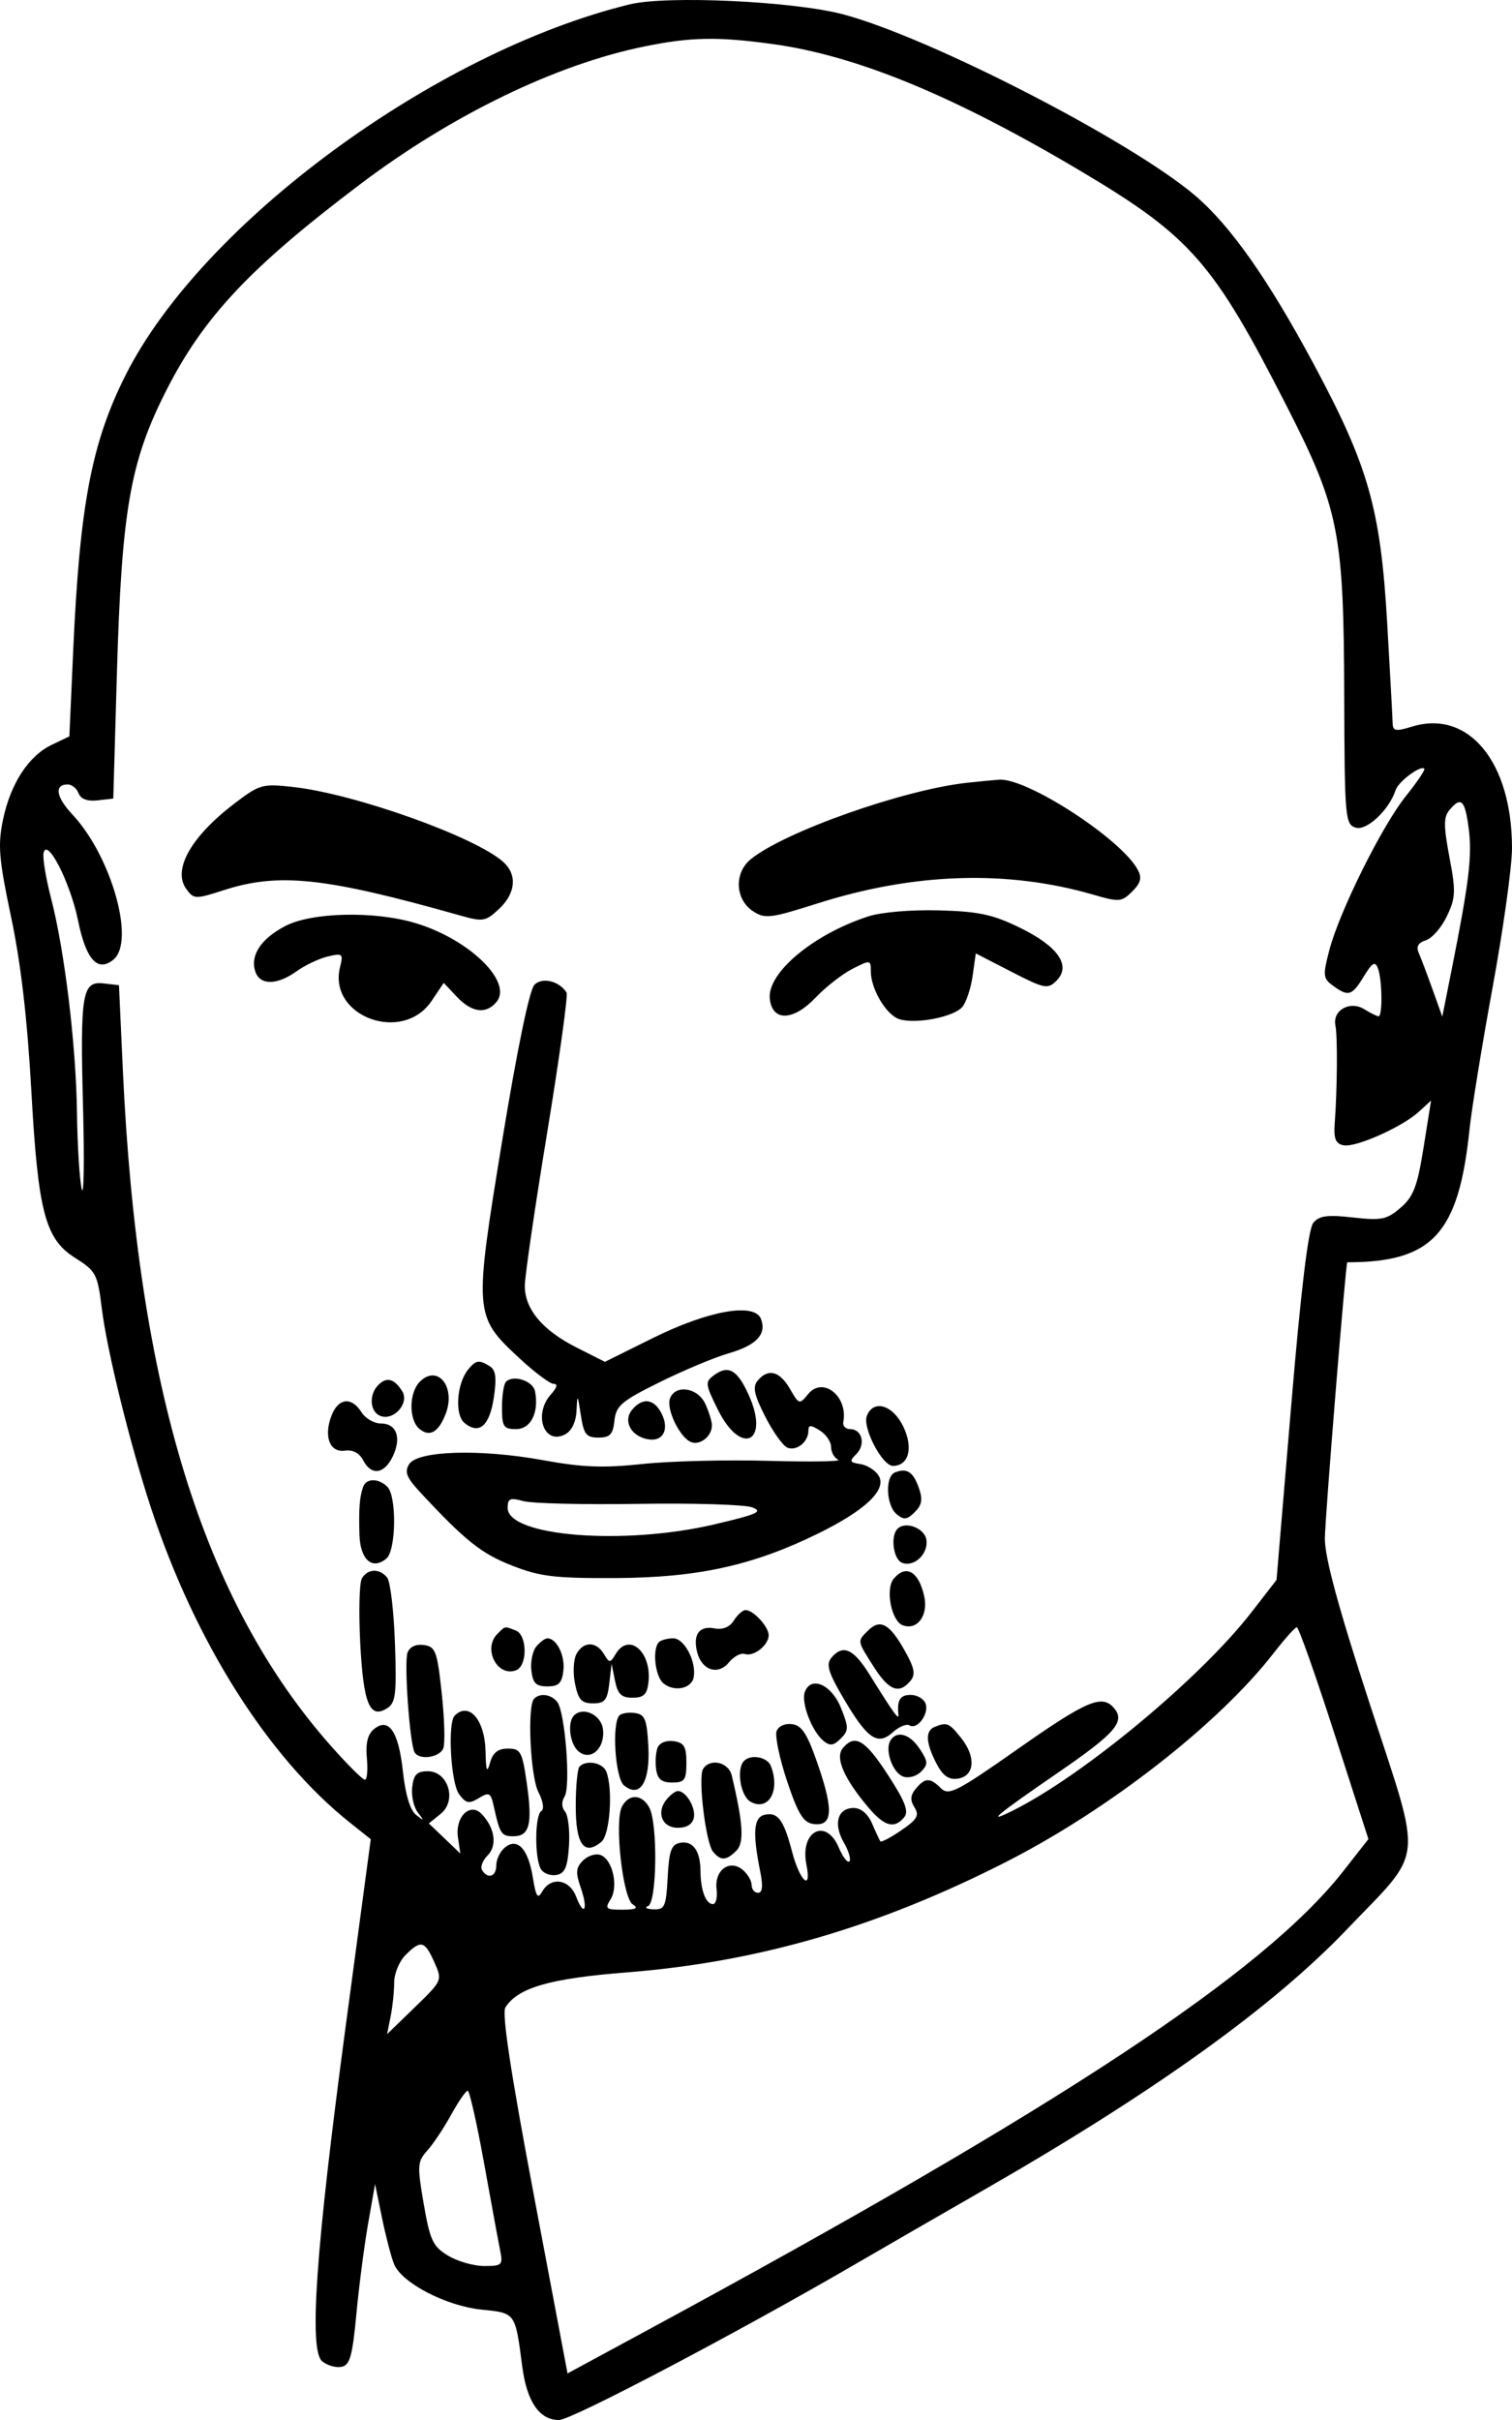 <svg width="100" height="160" viewBox="0 0 100 160" fill="none" xmlns="http://www.w3.org/2000/svg">
<path fill-rule="evenodd" clipRule="evenodd" d="M41.643 0.289C28.76 3.438 13.372 14.749 8.313 24.789C6.053 29.275 5.271 33.389 4.838 43.077L4.588 48.686L3.417 49.246C1.881 49.982 0.689 51.821 0.192 54.224C-0.151 55.88 -0.071 56.818 0.738 60.65C1.383 63.706 1.811 67.402 2.079 72.24C2.515 80.076 2.994 81.912 4.924 83.136C6.363 84.049 6.444 84.201 6.736 86.533C7.093 89.38 8.612 95.526 9.994 99.721C12.911 108.572 17.736 116.2 23.137 120.5L24.521 121.601L22.867 133.936C20.884 148.728 20.416 155.382 21.309 156.12C21.637 156.392 22.209 156.556 22.58 156.486C23.14 156.381 23.308 155.791 23.57 152.997C23.743 151.148 24.093 148.457 24.346 147.017L24.806 144.4L25.266 146.644C25.52 147.877 25.879 149.253 26.065 149.7C26.581 150.944 29.5 152.46 31.84 152.701C34.115 152.934 34.071 152.872 34.543 156.48C34.846 158.795 35.688 160.014 36.975 160C37.823 159.991 48.794 154.218 56.655 149.646C58.512 148.565 62.312 146.373 65.099 144.773C76.299 138.343 84.138 132.723 89.018 127.626C94.263 122.148 94.121 123.476 90.606 112.698C88.521 106.307 87.618 102.983 87.623 101.72C87.628 100.418 89.005 83.457 89.105 83.457C94.74 83.457 96.474 81.573 97.19 74.671C97.329 73.334 98.018 69.099 98.721 65.26C99.425 61.422 100 57.288 100 56.075C100 50.385 97.131 46.896 93.393 48.039C92.301 48.373 92.117 48.34 92.106 47.809C92.098 47.469 91.936 44.498 91.746 41.208C91.308 33.625 90.509 30.815 86.851 24.009C83.865 18.453 81.376 14.919 79.053 12.938C74.811 9.322 61.509 2.474 55.76 0.948C52.489 0.08 44.102 -0.312 41.643 0.289ZM42.582 3.08C36.755 4.271 29.882 7.603 23.839 12.167C16.525 17.691 13.449 20.967 10.965 25.879C8.6 30.557 8.043 33.777 7.73 44.573L7.492 52.798L6.458 52.917C5.784 52.994 5.345 52.832 5.198 52.45C5.075 52.127 4.752 51.864 4.481 51.864C3.574 51.864 3.701 52.691 4.787 53.849C7.363 56.597 8.962 62.239 7.506 63.443C6.459 64.308 5.689 63.457 5.159 60.85C4.649 58.34 3.093 55.305 2.88 56.406C2.815 56.745 3.036 58.078 3.372 59.368C4.273 62.836 5.031 69.091 5.09 73.549C5.119 75.708 5.259 77.98 5.402 78.597C5.544 79.213 5.586 76.834 5.494 73.309C5.294 65.655 5.425 64.856 6.849 65.02L7.868 65.137L8.125 70.745C9.089 91.767 13.425 105.86 21.869 115.413C22.965 116.653 23.983 117.667 24.131 117.667C24.279 117.667 24.339 117.027 24.264 116.244C24.171 115.271 24.316 114.666 24.723 114.329C25.707 113.516 26.362 114.466 26.647 117.119C26.812 118.651 27.127 119.688 27.519 119.994C28.061 120.416 28.075 120.398 27.637 119.84C27.364 119.492 27.195 118.735 27.262 118.157C27.357 117.329 27.574 117.107 28.29 117.107C29.647 117.107 30.236 119.046 29.145 119.926L28.362 120.558L29.404 121.552L30.445 122.546L30.289 121.488C30.088 120.119 31.093 119.133 31.865 119.943C32.731 120.853 32.897 122.028 32.25 122.673C31.92 123.001 31.756 123.44 31.884 123.647C32.268 124.266 32.824 124.074 32.824 123.321C32.824 122.936 33.078 122.41 33.387 122.154C34.217 121.468 34.931 122.227 35.239 124.124C35.45 125.42 35.563 125.587 35.868 125.052C36.432 124.058 37.662 124.241 38.098 125.384C38.635 126.792 38.918 126.259 38.407 124.8C38.058 123.802 38.086 123.481 38.564 123.005C38.884 122.687 39.407 122.526 39.727 122.648C40.519 122.951 40.916 124.723 40.382 125.576C39.993 126.195 40.075 126.266 41.171 126.261C42.062 126.257 42.246 126.162 41.848 125.911C41.183 125.493 40.624 120.411 41.136 119.443C41.593 118.579 42.46 118.612 42.944 119.512C43.512 120.57 43.447 125.785 42.863 126.019C42.605 126.123 42.765 126.221 43.219 126.237C43.965 126.264 44.056 126.059 44.158 124.121C44.25 122.368 44.399 121.95 44.976 121.84C45.826 121.679 46.321 122.363 46.329 123.712C46.336 124.972 46.684 125.893 47.152 125.893C47.351 125.893 47.459 125.449 47.393 124.907C47.24 123.652 48.246 122.903 49.117 123.623C49.444 123.894 49.712 124.347 49.712 124.63C49.712 124.913 49.903 125.145 50.136 125.145C50.426 125.145 50.472 124.702 50.28 123.743C49.755 121.126 49.841 120.128 50.605 119.977C51.457 119.808 51.839 120.337 52.39 122.441C52.898 124.386 53.699 125.098 53.334 123.28C52.888 121.059 54.629 120.149 55.478 122.16C55.74 122.781 56.054 123.188 56.177 123.066C56.299 122.944 56.132 122.381 55.806 121.815C55.096 120.583 55.399 119.537 56.463 119.537C56.946 119.537 57.399 119.921 57.677 120.565C57.92 121.13 58.167 121.659 58.223 121.741C58.28 121.822 58.903 121.495 59.607 121.014C60.664 120.293 60.816 120.028 60.482 119.495C60.183 119.019 60.206 118.695 60.57 118.259C61.184 117.521 61.515 117.516 62.236 118.234C62.745 118.741 63.288 118.462 67.342 115.617C71.899 112.418 72.9 111.997 73.691 112.946C74.428 113.831 73.759 114.601 70.031 117.162C65.854 120.032 65.135 120.633 66.975 119.715C71.652 117.384 79.401 110.945 82.778 106.585L84.426 104.458L85.395 92.949C86.044 85.246 86.528 81.244 86.859 80.847C87.252 80.375 87.787 80.304 89.48 80.494C91.368 80.707 91.722 80.635 92.631 79.852C93.482 79.119 93.739 78.446 94.152 75.866L94.648 72.762L93.853 73.493C92.743 74.512 89.67 75.882 88.856 75.721C88.335 75.618 88.201 75.287 88.274 74.287C88.444 71.988 88.469 68.522 88.322 67.805C88.114 66.794 89.284 66.136 90.236 66.728C90.647 66.984 91.07 67.193 91.176 67.193C91.448 67.193 91.416 64.759 91.133 64.025C90.942 63.531 90.763 63.632 90.2 64.556C89.413 65.845 89.183 65.914 88.163 65.171C87.501 64.689 87.48 64.496 87.914 62.835C88.584 60.268 91.402 54.597 92.989 52.623C93.728 51.705 94.273 50.894 94.2 50.822C93.954 50.577 92.487 51.671 92.303 52.237C91.875 53.553 90.386 54.95 89.658 54.72C88.966 54.501 88.928 54.065 88.904 45.979C88.873 35.21 88.561 33.642 85.101 26.855C80.275 17.389 78.765 15.656 71.629 11.402C63.167 6.358 56.682 3.677 51.092 2.912C47.434 2.412 45.68 2.446 42.582 3.08ZM63.973 51.752C59.763 52.208 51.876 54.994 49.652 56.809C48.535 57.722 48.617 59.473 49.815 60.255C50.592 60.762 50.971 60.716 54.037 59.74C60.467 57.694 66.624 57.499 72.339 59.161C74.017 59.649 74.186 59.635 74.88 58.944C75.451 58.374 75.536 58.04 75.247 57.502C74.152 55.463 67.903 51.41 66.071 51.55C65.639 51.583 64.695 51.674 63.973 51.752ZM15.497 53.132C12.624 55.325 11.394 57.513 12.323 58.778C12.822 59.458 12.917 59.461 14.807 58.852C18.46 57.677 21.498 58.004 30.468 60.538C31.94 60.954 32.121 60.922 33.002 60.099C34.11 59.061 34.223 57.834 33.287 56.99C31.449 55.333 23.48 52.488 19.401 52.034C17.347 51.805 17.171 51.854 15.497 53.132ZM95.86 53.56C95.472 54.026 95.473 54.615 95.862 56.674C96.291 58.936 96.273 59.362 95.696 60.572C95.34 61.32 94.715 62.037 94.307 62.166C93.787 62.33 93.647 62.585 93.838 63.02C93.988 63.362 94.398 64.446 94.75 65.429L95.389 67.216L96.028 64.014C97.165 58.308 97.373 56.569 97.135 54.761C96.887 52.876 96.631 52.635 95.86 53.56ZM57.405 60.595C53.756 61.787 50.714 64.345 50.914 66.053C51.089 67.549 52.465 67.508 53.934 65.964C54.605 65.26 55.702 64.402 56.373 64.059C57.559 63.452 57.593 63.457 57.593 64.211C57.593 65.39 58.616 67.11 59.481 67.384C60.575 67.73 63.092 67.238 63.649 66.57C63.907 66.26 64.213 65.338 64.327 64.52L64.536 63.035L66.893 64.248C69.081 65.374 69.295 65.416 69.868 64.845C70.865 63.852 69.992 62.578 67.471 61.345C65.663 60.46 64.737 60.261 62.096 60.19C60.236 60.14 58.281 60.309 57.405 60.595ZM18.857 61.23C17.259 62.071 16.541 63.155 16.879 64.216C17.177 65.152 18.31 65.153 19.61 64.219C20.17 63.818 21.1 63.377 21.678 63.239C22.654 63.008 22.712 63.057 22.492 63.929C21.67 67.193 26.618 69.035 28.541 66.182L29.348 64.984L30.213 65.902C31.203 66.951 32.144 67.075 32.834 66.247C33.942 64.917 31.012 62.077 27.441 61.02C24.723 60.216 20.592 60.317 18.857 61.23ZM35.347 65.107C35.018 65.435 34.204 69.372 33.211 75.434C31.343 86.849 31.355 87.009 34.309 89.761C35.332 90.715 36.372 91.496 36.619 91.496C36.906 91.496 36.843 91.743 36.447 92.179C35.246 93.502 35.981 95.579 37.385 94.83C37.815 94.6 38.098 94.005 38.131 93.258C38.181 92.143 38.201 92.165 38.413 93.552C38.609 94.837 38.773 95.047 39.579 95.047C40.345 95.047 40.54 94.841 40.638 93.926C40.743 92.938 41.101 92.634 43.64 91.379C45.225 90.596 47.274 89.738 48.193 89.474C50.028 88.946 50.718 88.211 50.328 87.2C49.906 86.104 46.848 86.647 43.173 88.469L40.007 90.039L38.141 89.097C35.871 87.951 34.698 86.548 34.71 84.996C34.715 84.355 35.38 79.803 36.189 74.88C36.997 69.956 37.575 65.793 37.472 65.628C36.997 64.862 35.87 64.586 35.347 65.107ZM30.976 90.528C30.207 91.45 30.056 93.531 30.718 94.078C31.685 94.877 32.377 94.282 32.659 92.411C32.855 91.11 32.79 90.582 32.404 90.338C31.693 89.89 31.484 89.917 30.976 90.528ZM47.244 90.909C46.616 91.367 46.629 91.49 47.489 93.22C49.023 96.303 50.935 95.359 49.514 92.22C48.767 90.57 48.177 90.229 47.244 90.909ZM27.769 91.351C27.041 92.076 27.026 93.881 27.741 94.473C28.422 95.036 29.01 94.696 29.479 93.466C30.158 91.687 28.942 90.183 27.769 91.351ZM50.112 91.279C49.763 91.697 49.87 92.204 50.611 93.662C51.129 94.681 51.794 95.607 52.088 95.719C52.697 95.952 53.465 95.325 53.465 94.596C53.465 94.2 53.608 94.196 54.215 94.573C54.628 94.83 54.966 95.322 54.966 95.667C54.966 96.012 55.177 96.391 55.435 96.51C55.693 96.629 53.624 96.663 50.838 96.585C48.051 96.507 44.297 96.601 42.495 96.793C39.909 97.07 38.523 97.017 35.927 96.543C31.773 95.784 27.627 95.907 27.06 96.805C26.74 97.313 26.883 97.684 27.771 98.641C30.74 101.842 31.819 102.706 33.836 103.499C35.711 104.237 36.667 104.353 40.705 104.334C46.122 104.309 49.756 103.516 54.035 101.426C57.244 99.859 58.69 98.483 58.105 97.554C57.885 97.204 57.341 96.863 56.897 96.797C56.19 96.692 56.158 96.61 56.638 96.132C57.27 95.502 57.015 94.487 56.223 94.487C55.926 94.487 55.724 94.276 55.773 94.019C56.102 92.316 54.417 90.979 53.447 92.172C52.876 92.875 52.843 92.865 52.242 91.821C51.566 90.648 50.8 90.453 50.112 91.279ZM25.023 91.566C24.381 92.205 24.458 93.346 25.16 93.615C26.049 93.954 27.096 92.763 26.599 91.978C26.072 91.145 25.575 91.015 25.023 91.566ZM33.465 91.355C33.319 91.501 33.2 92.265 33.2 93.053C33.2 94.33 33.301 94.487 34.13 94.487C35.106 94.487 35.655 93.396 35.387 91.992C35.254 91.3 33.954 90.868 33.465 91.355ZM44.313 92.454C44.043 93.154 44.965 95.061 45.712 95.347C46.31 95.575 47.085 94.952 47.085 94.242C47.085 93.985 46.889 93.346 46.649 92.822C46.157 91.743 44.676 91.51 44.313 92.454ZM21.922 93.601C21.395 94.983 21.81 96.053 22.818 95.91C23.331 95.837 23.772 96.07 24.016 96.543C24.553 97.582 25.407 97.476 25.973 96.3C26.572 95.054 26.232 94.113 25.181 94.113C24.737 94.113 24.162 93.776 23.904 93.365C23.253 92.326 22.368 92.431 21.922 93.601ZM41.805 93.209C41.177 93.962 41.758 94.997 42.903 95.167C43.892 95.314 44.291 94.451 43.723 93.394C43.225 92.468 42.483 92.396 41.805 93.209ZM57.33 93.613C57.03 94.39 58.349 96.917 59.054 96.917C60.105 96.917 60.419 95.734 59.742 94.32C59.054 92.882 57.758 92.502 57.33 93.613ZM59.188 97.353C58.526 97.617 58.604 99.534 59.3 100.111C59.781 100.508 59.99 100.484 60.501 99.975C60.979 99.499 61.039 99.131 60.764 98.355C60.391 97.305 59.974 97.04 59.188 97.353ZM24.011 98.319C23.778 99.008 23.723 99.729 23.773 101.457C23.821 103.122 24.61 103.827 25.554 103.047C26.198 102.514 26.248 98.927 25.619 98.3C25.033 97.717 24.211 97.726 24.011 98.319ZM33.575 99.699C33.575 101.578 41.235 102.191 47.222 100.791C50.105 100.116 50.5 99.939 49.74 99.658C49.244 99.475 45.869 99.373 42.239 99.43C38.609 99.487 35.174 99.405 34.607 99.246C33.731 99.002 33.575 99.071 33.575 99.699ZM59.36 101.076C58.876 101.558 59.084 103.105 59.662 103.326C60.459 103.631 61.404 102.741 61.27 101.81C61.159 101.036 59.89 100.548 59.36 101.076ZM23.93 104.366C23.765 104.66 23.718 106.59 23.826 108.656C24.036 112.667 24.456 113.674 25.61 112.939C26.169 112.583 26.238 112.004 26.121 108.648C26.046 106.514 25.814 104.558 25.606 104.301C25.1 103.677 24.3 103.709 23.93 104.366ZM59.107 104.379C58.543 105.056 58.948 107.166 59.697 107.453C60.654 107.819 61.404 106.82 61.128 105.55C60.767 103.895 59.919 103.404 59.107 104.379ZM48.538 107.137C48.263 107.576 47.804 107.765 47.265 107.663C46.246 107.469 45.812 108.059 46.108 109.235C46.413 110.442 47.497 110.787 48.215 109.904C48.531 109.515 49.002 109.269 49.263 109.355C49.851 109.55 50.838 108.773 50.838 108.114C50.838 107.554 49.827 106.451 49.313 106.451C49.123 106.451 48.774 106.76 48.538 107.137ZM57.416 107.802C56.687 108.529 56.673 108.443 57.785 110.197C58.782 111.771 59.461 112.035 60.207 111.14C60.57 110.704 60.492 110.296 59.818 109.101C58.831 107.351 58.207 107.014 57.416 107.802ZM32.899 108.021C31.913 109.004 32.887 110.906 34.133 110.43C34.898 110.137 34.879 108.095 34.107 107.8C33.351 107.51 33.425 107.497 32.899 108.021ZM84.238 109.294C80.613 113.966 73.361 119.627 66.559 123.093C58.095 127.406 50.144 129.723 41.461 130.406C36.358 130.808 34.254 131.415 33.425 132.723C33.182 133.107 33.78 137.048 35.302 145.104L37.535 156.92L42.779 154.083C70.202 139.246 83.568 130.433 88.845 123.708L90.503 121.593L88.243 114.583C87 110.727 85.886 107.579 85.767 107.587C85.649 107.595 84.96 108.363 84.238 109.294ZM35.47 108.859C35.223 109.154 35.076 109.87 35.143 110.448C35.239 111.287 35.452 111.498 36.202 111.498C36.951 111.498 37.164 111.287 37.261 110.448C37.376 109.449 36.813 108.32 36.202 108.32C36.046 108.32 35.717 108.563 35.47 108.859ZM43.582 108.57C43.127 109.024 43.323 110.838 43.877 111.296C44.583 111.88 45.731 111.654 45.876 110.904C46.075 109.875 45.265 108.32 44.53 108.32C44.146 108.32 43.72 108.432 43.582 108.57ZM26.956 109.253C26.711 109.89 27.099 115.34 27.427 115.869C27.753 116.395 29.085 116.197 29.32 115.588C29.444 115.266 29.396 113.625 29.214 111.942C28.915 109.168 28.805 108.87 28.038 108.762C27.518 108.688 27.101 108.878 26.956 109.253ZM38.122 109.36C37.925 109.727 37.884 110.61 38.031 111.323C38.247 112.38 38.468 112.62 39.219 112.62C39.994 112.62 40.167 112.411 40.296 111.311L40.45 110.003L40.675 111.124C40.853 112.011 41.097 112.246 41.835 112.246C42.571 112.246 42.794 112.032 42.886 111.236C43.119 109.223 41.599 107.895 40.724 109.349C40.349 109.972 40.311 109.972 39.936 109.349C39.428 108.506 38.578 108.511 38.122 109.36ZM54.983 109.608C54.622 110.042 54.78 110.57 55.782 112.279C57.362 114.972 58.04 115.439 59.048 114.531C59.46 114.159 59.958 113.954 60.154 114.075C60.668 114.391 61.469 113.293 61.212 112.625C61.092 112.314 60.651 112.059 60.231 112.059C59.529 112.059 59.319 112.398 59.419 113.368C59.46 113.77 59.104 113.275 57.507 110.712C56.44 108.999 55.745 108.694 54.983 109.608ZM53.233 111.853C52.964 112.55 53.687 114.458 54.462 115.099C54.889 115.453 55.129 115.422 55.599 114.953C56.137 114.418 56.139 114.221 55.624 112.929C55.01 111.388 53.648 110.775 53.233 111.853ZM35.326 112.309C34.855 112.777 35.074 117.469 35.615 118.502C35.926 119.096 36.004 119.615 35.801 119.74C35.364 120.009 35.351 122.913 35.783 123.593C35.96 123.87 36.422 124.037 36.81 123.963C37.363 123.859 37.54 123.442 37.631 122.028C37.694 121.037 37.578 120.024 37.371 119.776C37.138 119.496 37.126 119.117 37.34 118.776C37.757 118.113 37.374 113.182 36.855 112.527C36.452 112.018 35.722 111.913 35.326 112.309ZM30.072 113.43C29.592 113.908 29.814 117.888 30.362 118.624C30.821 119.241 31.017 119.28 31.669 118.884C32.358 118.465 32.458 118.521 32.661 119.445C33.058 121.249 33.161 121.406 33.95 121.406C35.024 121.406 35.227 120.612 34.844 117.925C34.541 115.807 34.435 115.611 33.592 115.611C32.929 115.611 32.597 115.873 32.41 116.546C32.206 117.273 32.14 117.102 32.111 115.779C32.065 113.702 31.015 112.491 30.072 113.43ZM37.969 113.414C37.503 113.878 37.683 115.316 38.266 115.798C39.068 116.461 40.027 115.592 39.88 114.335C39.769 113.385 38.575 112.81 37.969 113.414ZM40.971 113.414C40.451 113.932 40.684 117.559 41.268 118.041C42.326 118.916 43.006 117.827 42.88 115.458C42.786 113.682 42.654 113.351 42.003 113.259C41.582 113.198 41.118 113.269 40.971 113.414ZM51.364 114.451C51.242 114.767 51.552 116.251 52.051 117.749C52.773 119.91 53.129 120.496 53.777 120.591C55.048 120.777 55.147 119.76 54.142 116.809C53.417 114.676 53.055 114.09 52.405 113.996C51.927 113.926 51.493 114.116 51.364 114.451ZM61.815 114.176C61.185 114.429 61.224 115.226 61.93 116.588C62.355 117.406 62.74 117.682 63.338 117.597C64.454 117.439 64.572 116.182 63.587 114.935C62.776 113.907 62.634 113.847 61.815 114.176ZM58.893 115.072C58.506 115.695 59.024 117.187 59.72 117.453C60.075 117.589 60.597 117.452 60.907 117.143C61.396 116.656 61.387 116.478 60.832 115.634C60.178 114.639 59.317 114.389 58.893 115.072ZM43.488 115.558C43.37 115.866 43.328 116.508 43.396 116.986C43.488 117.63 43.762 117.854 44.458 117.854C45.28 117.854 45.396 117.693 45.396 116.546C45.396 115.473 45.244 115.216 44.55 115.118C44.057 115.048 43.614 115.231 43.488 115.558ZM55.739 115.584C55.219 116.208 55.813 117.583 57.425 119.492C58.494 120.758 59.144 120.939 59.798 120.154C60.121 119.766 59.874 119.12 58.726 117.35C57.213 115.018 56.541 114.621 55.739 115.584ZM49.212 116.421C48.679 116.952 48.976 118.771 49.654 119.132C50.84 119.764 51.612 118.39 50.985 116.763C50.756 116.167 49.675 115.959 49.212 116.421ZM38.328 116.795C38.191 116.932 38.078 118.115 38.078 119.424C38.078 121.947 38.633 122.718 39.772 121.776C40.34 121.306 40.553 118.31 40.102 117.137C39.872 116.541 38.792 116.333 38.328 116.795ZM46.5 116.956C46.152 117.516 46.674 121.848 47.16 122.431C47.669 123.042 48.033 123.025 48.702 122.359C49.23 121.833 49.153 120.565 48.397 117.387C48.186 116.5 46.956 116.221 46.5 116.956ZM44.098 118.958C43.378 119.822 43.777 120.845 44.833 120.845C45.428 120.845 45.808 120.604 45.891 120.173C46.021 119.501 45.368 118.415 44.833 118.415C44.678 118.415 44.346 118.659 44.098 118.958ZM26.82 129.258C26.407 129.669 26.069 130.489 26.069 131.081C26.069 131.672 25.964 132.681 25.835 133.323L25.6 134.49L27.432 132.715C29.258 130.945 29.262 130.937 28.722 129.725C28.092 128.308 27.836 128.245 26.82 129.258ZM29.837 139.82C29.356 140.694 28.645 141.761 28.257 142.191C27.605 142.913 27.587 143.178 28.023 145.707C28.437 148.115 28.629 148.524 29.627 149.13C30.25 149.509 31.329 149.819 32.024 149.82C33.203 149.822 33.273 149.753 33.079 148.793C32.964 148.228 32.484 145.62 32.011 142.998C31.538 140.377 31.052 138.231 30.931 138.231C30.81 138.231 30.317 138.946 29.837 139.82Z" fill="black"/>
</svg>
